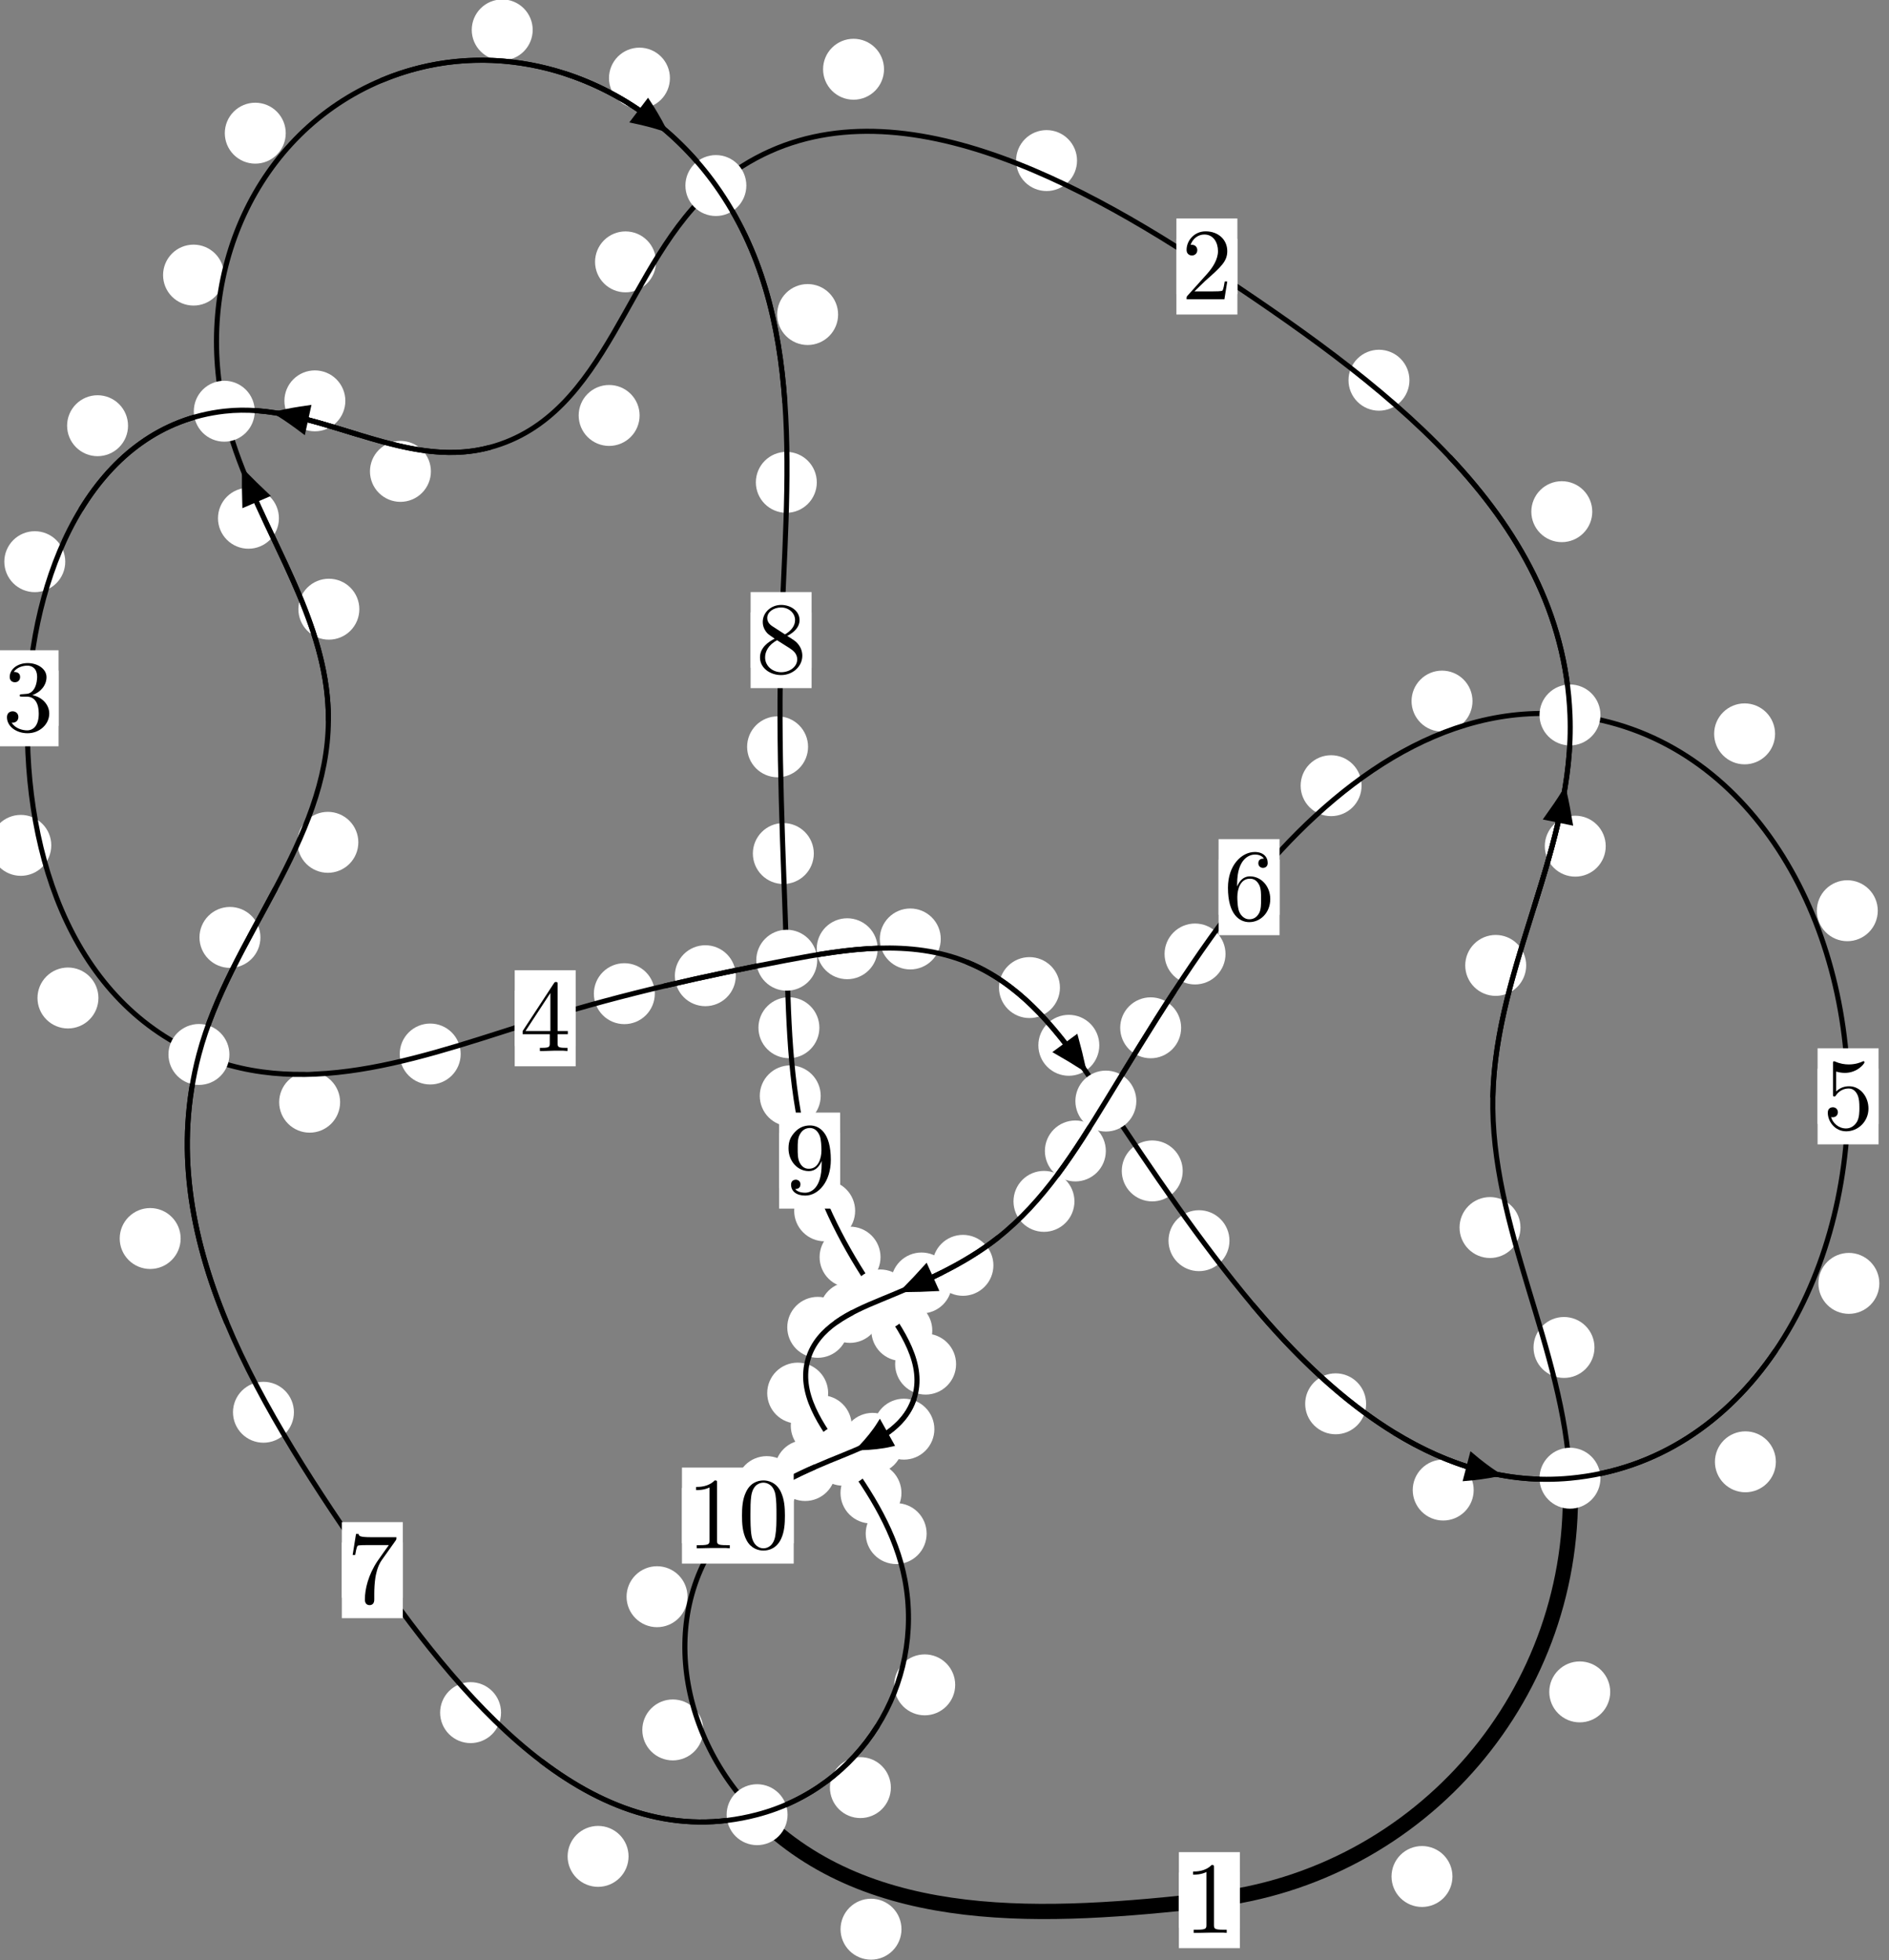 <?xml version="1.0"?>
<!-- Created by MetaPost 1.999 on 2021.07.05:2358 -->
<svg version="1.1" xmlns="http://www.w3.org/2000/svg" xmlns:xlink="http://www.w3.org/1999/xlink" width="185.293" height="192.282" viewBox="0 0 185.293 192.282">
<rect x="0" y="0" width="185.293" height="192.282" fill="#808080" stroke="none"/>
<!-- Original BoundingBox: -154.947372 -47.226608 30.345398 145.055542 -->
  <defs>
    <g transform="scale(0.01,0.01)" id="GLYPHcmr10_48">
      <path style="fill-rule: evenodd;" d="M460 -320C460 -400,455 -480,420 -554C374 -650,292 -666,250 -666C190 -666,117 -640,76 -547C44 -478,39 -400,39 -320C39 -245,43 -155,84 -79C127 2,200 22,249 22C303 22,379 1,423 -94C455 -163,460 -241,460 -320M249 -0C210 -0,151 -25,133 -121C122 -181,122 -273,122 -332C122 -396,122 -462,130 -516C149 -635,224 -644,249 -644C282 -644,348 -626,367 -527C377 -471,377 -395,377 -332C377 -257,377 -189,366 -125C351 -30,294 -0,249 -0"></path>
    </g>
    <g transform="scale(0.01,0.01)" id="GLYPHcmr10_49">
      <path style="fill-rule: evenodd;" d="M294 -640C294 -664,294 -666,271 -666C209 -602,121 -602,89 -602L89 -571C109 -571,168 -571,220 -597L220 -79C220 -43,217 -31,127 -31L95 -31L95 -0L257 -0L130 -3L217 -3L257 -3L297 -3L384 -3L419 -0L419 -31L387 -31C297 -31,294 -42,294 -79"></path>
    </g>
    <g transform="scale(0.01,0.01)" id="GLYPHcmr10_50">
      <path style="fill-rule: evenodd;" d="M127 -77L233 -180C389 -318,449 -372,449 -472C449 -586,359 -666,237 -666C124 -666,50 -574,50 -485C50 -429,100 -429,103 -429C120 -429,155 -441,155 -482C155 -508,137 -534,102 -534C94 -534,92 -534,89 -533C112 -598,166 -635,224 -635C315 -635,358 -554,358 -472C358 -392,308 -313,253 -251L61 -37C50 -26,50 -24,50 -0L421 -0L449 -174L424 -174C419 -144,412 -100,402 -85C395 -77,329 -77,307 -77"></path>
    </g>
    <g transform="scale(0.01,0.01)" id="GLYPHcmr10_51">
      <path style="fill-rule: evenodd;" d="M290 -352C372 -379,430 -449,430 -528C430 -610,342 -666,246 -666C145 -666,69 -606,69 -530C69 -497,91 -478,120 -478C151 -478,171 -500,171 -529C171 -579,124 -579,109 -579C140 -628,206 -641,242 -641C283 -641,338 -619,338 -529C338 -517,336 -459,310 -415C280 -367,246 -364,221 -363C213 -362,189 -360,182 -360C174 -359,167 -358,167 -348C167 -337,174 -337,191 -337L235 -337C317 -337,354 -269,354 -171C354 -35,285 -6,241 -6C198 -6,123 -23,88 -82C123 -77,154 -99,154 -137C154 -173,127 -193,98 -193C74 -193,42 -179,42 -135C42 -44,135 22,244 22C366 22,457 -69,457 -171C457 -253,394 -331,290 -352"></path>
    </g>
    <g transform="scale(0.01,0.01)" id="GLYPHcmr10_52">
      <path style="fill-rule: evenodd;" d="M294 -165L294 -78C294 -42,292 -31,218 -31L197 -31L197 -0L332 -0L238 -3L290 -3L332 -3L374 -3L427 -3L468 -0L468 -31L447 -31C373 -31,371 -42,371 -78L371 -165L471 -165L471 -196L371 -196L371 -651C371 -671,371 -677,355 -677C346 -677,343 -677,335 -665L28 -196L28 -165M300 -196L56 -196L300 -569"></path>
    </g>
    <g transform="scale(0.01,0.01)" id="GLYPHcmr10_53">
      <path style="fill-rule: evenodd;" d="M449 -201C449 -320,367 -420,259 -420C211 -420,168 -404,132 -369L132 -564C152 -558,185 -551,217 -551C340 -551,410 -642,410 -655C410 -661,407 -666,400 -666C399 -666,397 -666,392 -663C372 -654,323 -634,256 -634C216 -634,170 -641,123 -662C115 -665,113 -665,111 -665C101 -665,101 -657,101 -641L101 -345C101 -327,101 -319,115 -319C122 -319,124 -322,128 -328C139 -344,176 -398,257 -398C309 -398,334 -352,342 -334C358 -297,360 -258,360 -208C360 -173,360 -113,336 -71C312 -32,275 -6,229 -6C156 -6,99 -59,82 -118C85 -117,88 -116,99 -116C132 -116,149 -141,149 -165C149 -189,132 -214,99 -214C85 -214,50 -207,50 -161C50 -75,119 22,231 22C347 22,449 -74,449 -201"></path>
    </g>
    <g transform="scale(0.01,0.01)" id="GLYPHcmr10_54">
      <path style="fill-rule: evenodd;" d="M132 -328L132 -352C132 -605,256 -641,307 -641C331 -641,373 -635,395 -601C380 -601,340 -601,340 -556C340 -525,364 -510,386 -510C402 -510,432 -519,432 -558C432 -618,388 -666,305 -666C177 -666,42 -537,42 -316C42 -49,158 22,251 22C362 22,457 -72,457 -204C457 -331,368 -427,257 -427C189 -427,152 -376,132 -328M251 -6C188 -6,158 -66,152 -81C134 -128,134 -208,134 -226C134 -304,166 -404,256 -404C272 -404,318 -404,349 -342C367 -305,367 -254,367 -205C367 -157,367 -107,350 -71C320 -11,274 -6,251 -6"></path>
    </g>
    <g transform="scale(0.01,0.01)" id="GLYPHcmr10_55">
      <path style="fill-rule: evenodd;" d="M476 -609C485 -621,485 -623,485 -644L242 -644C120 -644,118 -657,114 -676L89 -676L56 -470L81 -470C84 -486,93 -549,106 -561C113 -567,191 -567,204 -567L411 -567C400 -551,321 -442,299 -409C209 -274,176 -135,176 -33C176 -23,176 22,222 22C268 22,268 -23,268 -33L268 -84C268 -139,271 -194,279 -248C283 -271,297 -357,341 -419"></path>
    </g>
    <g transform="scale(0.01,0.01)" id="GLYPHcmr10_56">
      <path style="fill-rule: evenodd;" d="M163 -457C117 -487,113 -521,113 -538C113 -599,178 -641,249 -641C322 -641,386 -589,386 -517C386 -460,347 -412,287 -377M309 -362C381 -399,430 -451,430 -517C430 -609,341 -666,250 -666C150 -666,69 -592,69 -499C69 -481,71 -436,113 -389C124 -377,161 -352,186 -335C128 -306,42 -250,42 -151C42 -45,144 22,249 22C362 22,457 -61,457 -168C457 -204,446 -249,408 -291C389 -312,373 -322,309 -362M209 -320L332 -242C360 -223,407 -193,407 -132C407 -58,332 -6,250 -6C164 -6,92 -68,92 -151C92 -209,124 -273,209 -320"></path>
    </g>
    <g transform="scale(0.01,0.01)" id="GLYPHcmr10_57">
      <path style="fill-rule: evenodd;" d="M367 -318L367 -286C367 -52,263 -6,205 -6C188 -6,134 -8,107 -42C151 -42,159 -71,159 -88C159 -119,135 -134,113 -134C97 -134,67 -125,67 -86C67 -19,121 22,206 22C335 22,457 -114,457 -329C457 -598,342 -666,253 -666C198 -666,149 -648,106 -603C65 -558,42 -516,42 -441C42 -316,130 -218,242 -218C303 -218,344 -260,367 -318M243 -241C227 -241,181 -241,150 -304C132 -341,132 -391,132 -440C132 -494,132 -541,153 -578C180 -628,218 -641,253 -641C299 -641,332 -607,349 -562C361 -530,365 -467,365 -421C365 -338,331 -241,243 -241"></path>
    </g>
  </defs>
  <path d="M142.472 184.069C142.472 183.277,142.157 182.516,141.597 181.956C141.036 181.395,140.276 181.081,139.484 181.081C138.691 181.081,137.931 181.395,137.37 181.956C136.81 182.516,136.495 183.277,136.495 184.069C136.495 184.862,136.81 185.622,137.37 186.183C137.931 186.743,138.691 187.058,139.484 187.058C140.276 187.058,141.036 186.743,141.597 186.183C142.157 185.622,142.472 184.862,142.472 184.069Z" style="fill: rgb(100%,100%,100%);stroke: none;"></path>
  <path d="M121.617 186.39C121.617 185.597,121.302 184.837,120.742 184.277C120.182 183.716,119.421 183.401,118.629 183.401C117.836 183.401,117.076 183.716,116.515 184.277C115.955 184.837,115.64 185.597,115.64 186.39C115.64 187.183,115.955 187.943,116.515 188.503C117.076 189.064,117.836 189.379,118.629 189.379C119.421 189.379,120.182 189.064,120.742 188.503C121.302 187.943,121.617 187.183,121.617 186.39Z" style="fill: rgb(100%,100%,100%);stroke: none;"></path>
  <path d="M156.403 132.175C156.403 131.383,156.088 130.622,155.527 130.062C154.967 129.502,154.207 129.187,153.414 129.187C152.621 129.187,151.861 129.502,151.301 130.062C150.74 130.622,150.425 131.383,150.425 132.175C150.425 132.968,150.74 133.728,151.301 134.289C151.861 134.849,152.621 135.164,153.414 135.164C154.207 135.164,154.967 134.849,155.527 134.289C156.088 133.728,156.403 132.968,156.403 132.175Z" style="fill: rgb(100%,100%,100%);stroke: none;"></path>
  <path d="M157.947 165.962C157.947 165.169,157.632 164.409,157.071 163.848C156.511 163.288,155.751 162.973,154.958 162.973C154.165 162.973,153.405 163.288,152.845 163.848C152.284 164.409,151.969 165.169,151.969 165.962C151.969 166.754,152.284 167.515,152.845 168.075C153.405 168.636,154.165 168.95,154.958 168.95C155.751 168.95,156.511 168.636,157.071 168.075C157.632 167.515,157.947 166.754,157.947 165.962Z" style="fill: rgb(100%,100%,100%);stroke: none;"></path>
  <path d="M149.704 94.699C149.704 93.907,149.389 93.147,148.828 92.586C148.268 92.026,147.508 91.711,146.715 91.711C145.922 91.711,145.162 92.026,144.602 92.586C144.041 93.147,143.726 93.907,143.726 94.699C143.726 95.492,144.041 96.252,144.602 96.813C145.162 97.373,145.922 97.688,146.715 97.688C147.508 97.688,148.268 97.373,148.828 96.813C149.389 96.252,149.704 95.492,149.704 94.699Z" style="fill: rgb(100%,100%,100%);stroke: none;"></path>
  <path d="M149.144 120.411C149.144 119.619,148.83 118.858,148.269 118.298C147.709 117.737,146.948 117.423,146.156 117.423C145.363 117.423,144.603 117.737,144.042 118.298C143.482 118.858,143.167 119.619,143.167 120.411C143.167 121.204,143.482 121.964,144.042 122.525C144.603 123.085,145.363 123.4,146.156 123.4C146.948 123.4,147.709 123.085,148.269 122.525C148.83 121.964,149.144 121.204,149.144 120.411Z" style="fill: rgb(100%,100%,100%);stroke: none;"></path>
  <path d="M156.186 50.191C156.186 49.398,155.871 48.638,155.31 48.077C154.75 47.517,153.99 47.202,153.197 47.202C152.404 47.202,151.644 47.517,151.084 48.077C150.523 48.638,150.208 49.398,150.208 50.191C150.208 50.983,150.523 51.744,151.084 52.304C151.644 52.865,152.404 53.179,153.197 53.179C153.99 53.179,154.75 52.865,155.31 52.304C155.871 51.744,156.186 50.983,156.186 50.191Z" style="fill: rgb(100%,100%,100%);stroke: none;"></path>
  <path d="M157.507 83.003C157.507 82.211,157.192 81.451,156.632 80.89C156.071 80.33,155.311 80.015,154.518 80.015C153.726 80.015,152.966 80.33,152.405 80.89C151.845 81.451,151.53 82.211,151.53 83.003C151.53 83.796,151.845 84.556,152.405 85.117C152.966 85.677,153.726 85.992,154.518 85.992C155.311 85.992,156.071 85.677,156.632 85.117C157.192 84.556,157.507 83.796,157.507 83.003Z" style="fill: rgb(100%,100%,100%);stroke: none;"></path>
  <path d="M105.646 15.751C105.646 14.959,105.331 14.198,104.771 13.638C104.21 13.078,103.45 12.763,102.658 12.763C101.865 12.763,101.105 13.078,100.544 13.638C99.984 14.198,99.669 14.959,99.669 15.751C99.669 16.544,99.984 17.304,100.544 17.865C101.105 18.425,101.865 18.74,102.658 18.74C103.45 18.74,104.21 18.425,104.771 17.865C105.331 17.304,105.646 16.544,105.646 15.751Z" style="fill: rgb(100%,100%,100%);stroke: none;"></path>
  <path d="M138.253 37.296C138.253 36.503,137.938 35.743,137.377 35.183C136.817 34.622,136.057 34.307,135.264 34.307C134.471 34.307,133.711 34.622,133.151 35.183C132.59 35.743,132.275 36.503,132.275 37.296C132.275 38.089,132.59 38.849,133.151 39.409C133.711 39.97,134.471 40.285,135.264 40.285C136.057 40.285,136.817 39.97,137.377 39.409C137.938 38.849,138.253 38.089,138.253 37.296Z" style="fill: rgb(100%,100%,100%);stroke: none;"></path>
  <path d="M64.346 25.688C64.346 24.895,64.031 24.135,63.471 23.574C62.91 23.014,62.15 22.699,61.357 22.699C60.565 22.699,59.804 23.014,59.244 23.574C58.684 24.135,58.369 24.895,58.369 25.688C58.369 26.48,58.684 27.241,59.244 27.801C59.804 28.361,60.565 28.676,61.357 28.676C62.15 28.676,62.91 28.361,63.471 27.801C64.031 27.241,64.346 26.48,64.346 25.688Z" style="fill: rgb(100%,100%,100%);stroke: none;"></path>
  <path d="M86.714 6.792C86.714 6,86.399 5.24,85.838 4.679C85.278 4.119,84.518 3.804,83.725 3.804C82.932 3.804,82.172 4.119,81.612 4.679C81.051 5.24,80.736 6,80.736 6.792C80.736 7.585,81.051 8.345,81.612 8.906C82.172 9.466,82.932 9.781,83.725 9.781C84.518 9.781,85.278 9.466,85.838 8.906C86.399 8.345,86.714 7.585,86.714 6.792Z" style="fill: rgb(100%,100%,100%);stroke: none;"></path>
  <path d="M42.267 46.239C42.267 45.447,41.952 44.687,41.392 44.126C40.831 43.566,40.071 43.251,39.278 43.251C38.486 43.251,37.726 43.566,37.165 44.126C36.605 44.687,36.29 45.447,36.29 46.239C36.29 47.032,36.605 47.792,37.165 48.353C37.726 48.913,38.486 49.228,39.278 49.228C40.071 49.228,40.831 48.913,41.392 48.353C41.952 47.792,42.267 47.032,42.267 46.239Z" style="fill: rgb(100%,100%,100%);stroke: none;"></path>
  <path d="M62.739 40.752C62.739 39.96,62.424 39.199,61.864 38.639C61.303 38.078,60.543 37.764,59.75 37.764C58.958 37.764,58.197 38.078,57.637 38.639C57.077 39.199,56.762 39.96,56.762 40.752C56.762 41.545,57.077 42.305,57.637 42.866C58.197 43.426,58.958 43.741,59.75 43.741C60.543 43.741,61.303 43.426,61.864 42.866C62.424 42.305,62.739 41.545,62.739 40.752Z" style="fill: rgb(100%,100%,100%);stroke: none;"></path>
  <path d="M12.559 41.759C12.559 40.966,12.245 40.206,11.684 39.646C11.124 39.085,10.363 38.77,9.571 38.77C8.778 38.77,8.018 39.085,7.457 39.646C6.897 40.206,6.582 40.966,6.582 41.759C6.582 42.552,6.897 43.312,7.457 43.872C8.018 44.433,8.778 44.748,9.571 44.748C10.363 44.748,11.124 44.433,11.684 43.872C12.245 43.312,12.559 42.552,12.559 41.759Z" style="fill: rgb(100%,100%,100%);stroke: none;"></path>
  <path d="M33.875 39.321C33.875 38.529,33.56 37.768,33 37.208C32.439 36.647,31.679 36.333,30.887 36.333C30.094 36.333,29.334 36.647,28.773 37.208C28.213 37.768,27.898 38.529,27.898 39.321C27.898 40.114,28.213 40.874,28.773 41.435C29.334 41.995,30.094 42.31,30.887 42.31C31.679 42.31,32.439 41.995,33 41.435C33.56 40.874,33.875 40.114,33.875 39.321Z" style="fill: rgb(100%,100%,100%);stroke: none;"></path>
  <path d="M5.03 82.923C5.03 82.131,4.715 81.371,4.155 80.81C3.594 80.25,2.834 79.935,2.041 79.935C1.249 79.935,0.489 80.25,-0.072 80.81C-0.632 81.371,-0.947 82.131,-0.947 82.923C-0.947 83.716,-0.632 84.476,-0.072 85.037C0.489 85.597,1.249 85.912,2.041 85.912C2.834 85.912,3.594 85.597,4.155 85.037C4.715 84.476,5.03 83.716,5.03 82.923Z" style="fill: rgb(100%,100%,100%);stroke: none;"></path>
  <path d="M6.401 55.097C6.401 54.304,6.087 53.544,5.526 52.983C4.966 52.423,4.205 52.108,3.413 52.108C2.62 52.108,1.86 52.423,1.299 52.983C0.739 53.544,0.424 54.304,0.424 55.097C0.424 55.889,0.739 56.65,1.299 57.21C1.86 57.771,2.62 58.086,3.413 58.086C4.205 58.086,4.966 57.771,5.526 57.21C6.087 56.65,6.401 55.889,6.401 55.097Z" style="fill: rgb(100%,100%,100%);stroke: none;"></path>
  <path d="M33.362 108.116C33.362 107.324,33.047 106.564,32.486 106.003C31.926 105.443,31.166 105.128,30.373 105.128C29.58 105.128,28.82 105.443,28.26 106.003C27.699 106.564,27.384 107.324,27.384 108.116C27.384 108.909,27.699 109.669,28.26 110.23C28.82 110.79,29.58 111.105,30.373 111.105C31.166 111.105,31.926 110.79,32.486 110.23C33.047 109.669,33.362 108.909,33.362 108.116Z" style="fill: rgb(100%,100%,100%);stroke: none;"></path>
  <path d="M9.655 97.895C9.655 97.103,9.34 96.342,8.779 95.782C8.219 95.221,7.459 94.906,6.666 94.906C5.873 94.906,5.113 95.221,4.553 95.782C3.992 96.342,3.677 97.103,3.677 97.895C3.677 98.688,3.992 99.448,4.553 100.009C5.113 100.569,5.873 100.884,6.666 100.884C7.459 100.884,8.219 100.569,8.779 100.009C9.34 99.448,9.655 98.688,9.655 97.895Z" style="fill: rgb(100%,100%,100%);stroke: none;"></path>
  <path d="M64.231 97.471C64.231 96.679,63.916 95.918,63.355 95.358C62.795 94.797,62.035 94.483,61.242 94.483C60.449 94.483,59.689 94.797,59.129 95.358C58.568 95.918,58.253 96.679,58.253 97.471C58.253 98.264,58.568 99.024,59.129 99.585C59.689 100.145,60.449 100.46,61.242 100.46C62.035 100.46,62.795 100.145,63.355 99.585C63.916 99.024,64.231 98.264,64.231 97.471Z" style="fill: rgb(100%,100%,100%);stroke: none;"></path>
  <path d="M45.189 103.391C45.189 102.598,44.874 101.838,44.313 101.278C43.753 100.717,42.993 100.402,42.2 100.402C41.407 100.402,40.647 100.717,40.087 101.278C39.526 101.838,39.211 102.598,39.211 103.391C39.211 104.184,39.526 104.944,40.087 105.504C40.647 106.065,41.407 106.38,42.2 106.38C42.993 106.38,43.753 106.065,44.313 105.504C44.874 104.944,45.189 104.184,45.189 103.391Z" style="fill: rgb(100%,100%,100%);stroke: none;"></path>
  <path d="M86.091 93.063C86.091 92.271,85.776 91.51,85.216 90.95C84.655 90.39,83.895 90.075,83.103 90.075C82.31 90.075,81.55 90.39,80.989 90.95C80.429 91.51,80.114 92.271,80.114 93.063C80.114 93.856,80.429 94.616,80.989 95.177C81.55 95.737,82.31 96.052,83.103 96.052C83.895 96.052,84.655 95.737,85.216 95.177C85.776 94.616,86.091 93.856,86.091 93.063Z" style="fill: rgb(100%,100%,100%);stroke: none;"></path>
  <path d="M72.175 95.71C72.175 94.917,71.86 94.157,71.3 93.596C70.739 93.036,69.979 92.721,69.186 92.721C68.394 92.721,67.634 93.036,67.073 93.596C66.513 94.157,66.198 94.917,66.198 95.71C66.198 96.502,66.513 97.263,67.073 97.823C67.634 98.383,68.394 98.698,69.186 98.698C69.979 98.698,70.739 98.383,71.3 97.823C71.86 97.263,72.175 96.502,72.175 95.71Z" style="fill: rgb(100%,100%,100%);stroke: none;"></path>
  <path d="M103.97 96.874C103.97 96.081,103.655 95.321,103.094 94.76C102.534 94.2,101.774 93.885,100.981 93.885C100.188 93.885,99.428 94.2,98.868 94.76C98.307 95.321,97.992 96.081,97.992 96.874C97.992 97.666,98.307 98.426,98.868 98.987C99.428 99.547,100.188 99.862,100.981 99.862C101.774 99.862,102.534 99.547,103.094 98.987C103.655 98.426,103.97 97.666,103.97 96.874Z" style="fill: rgb(100%,100%,100%);stroke: none;"></path>
  <path d="M92.28 92.105C92.28 91.312,91.965 90.552,91.404 89.992C90.844 89.431,90.084 89.116,89.291 89.116C88.498 89.116,87.738 89.431,87.178 89.992C86.617 90.552,86.302 91.312,86.302 92.105C86.302 92.898,86.617 93.658,87.178 94.218C87.738 94.779,88.498 95.094,89.291 95.094C90.084 95.094,90.844 94.779,91.404 94.218C91.965 93.658,92.28 92.898,92.28 92.105Z" style="fill: rgb(100%,100%,100%);stroke: none;"></path>
  <path d="M116.012 114.858C116.012 114.065,115.697 113.305,115.137 112.745C114.576 112.184,113.816 111.869,113.023 111.869C112.231 111.869,111.471 112.184,110.91 112.745C110.35 113.305,110.035 114.065,110.035 114.858C110.035 115.651,110.35 116.411,110.91 116.971C111.471 117.532,112.231 117.847,113.023 117.847C113.816 117.847,114.576 117.532,115.137 116.971C115.697 116.411,116.012 115.651,116.012 114.858Z" style="fill: rgb(100%,100%,100%);stroke: none;"></path>
  <path d="M107.83 102.536C107.83 101.743,107.515 100.983,106.955 100.422C106.394 99.862,105.634 99.547,104.841 99.547C104.049 99.547,103.288 99.862,102.728 100.422C102.167 100.983,101.853 101.743,101.853 102.536C101.853 103.328,102.167 104.088,102.728 104.649C103.288 105.209,104.049 105.524,104.841 105.524C105.634 105.524,106.394 105.209,106.955 104.649C107.515 104.088,107.83 103.328,107.83 102.536Z" style="fill: rgb(100%,100%,100%);stroke: none;"></path>
  <path d="M134.003 137.702C134.003 136.909,133.688 136.149,133.127 135.589C132.567 135.028,131.807 134.713,131.014 134.713C130.221 134.713,129.461 135.028,128.901 135.589C128.34 136.149,128.025 136.909,128.025 137.702C128.025 138.495,128.34 139.255,128.901 139.815C129.461 140.376,130.221 140.691,131.014 140.691C131.807 140.691,132.567 140.376,133.127 139.815C133.688 139.255,134.003 138.495,134.003 137.702Z" style="fill: rgb(100%,100%,100%);stroke: none;"></path>
  <path d="M120.598 121.7C120.598 120.908,120.283 120.148,119.722 119.587C119.162 119.027,118.402 118.712,117.609 118.712C116.816 118.712,116.056 119.027,115.496 119.587C114.935 120.148,114.62 120.908,114.62 121.7C114.62 122.493,114.935 123.253,115.496 123.814C116.056 124.374,116.816 124.689,117.609 124.689C118.402 124.689,119.162 124.374,119.722 123.814C120.283 123.253,120.598 122.493,120.598 121.7Z" style="fill: rgb(100%,100%,100%);stroke: none;"></path>
  <path d="M174.195 143.392C174.195 142.599,173.88 141.839,173.32 141.278C172.76 140.718,171.999 140.403,171.207 140.403C170.414 140.403,169.654 140.718,169.093 141.278C168.533 141.839,168.218 142.599,168.218 143.392C168.218 144.184,168.533 144.945,169.093 145.505C169.654 146.066,170.414 146.38,171.207 146.38C171.999 146.38,172.76 146.066,173.32 145.505C173.88 144.945,174.195 144.184,174.195 143.392Z" style="fill: rgb(100%,100%,100%);stroke: none;"></path>
  <path d="M144.554 146.162C144.554 145.37,144.239 144.609,143.679 144.049C143.118 143.488,142.358 143.174,141.565 143.174C140.773 143.174,140.012 143.488,139.452 144.049C138.891 144.609,138.576 145.37,138.576 146.162C138.576 146.955,138.891 147.715,139.452 148.276C140.012 148.836,140.773 149.151,141.565 149.151C142.358 149.151,143.118 148.836,143.679 148.276C144.239 147.715,144.554 146.955,144.554 146.162Z" style="fill: rgb(100%,100%,100%);stroke: none;"></path>
  <path d="M184.192 89.334C184.192 88.541,183.877 87.781,183.317 87.221C182.756 86.66,181.996 86.345,181.204 86.345C180.411 86.345,179.651 86.66,179.09 87.221C178.53 87.781,178.215 88.541,178.215 89.334C178.215 90.127,178.53 90.887,179.09 91.447C179.651 92.008,180.411 92.323,181.204 92.323C181.996 92.323,182.756 92.008,183.317 91.447C183.877 90.887,184.192 90.127,184.192 89.334Z" style="fill: rgb(100%,100%,100%);stroke: none;"></path>
  <path d="M184.345 125.889C184.345 125.096,184.03 124.336,183.47 123.776C182.91 123.215,182.149 122.9,181.357 122.9C180.564 122.9,179.804 123.215,179.243 123.776C178.683 124.336,178.368 125.096,178.368 125.889C178.368 126.682,178.683 127.442,179.243 128.002C179.804 128.563,180.564 128.878,181.357 128.878C182.149 128.878,182.91 128.563,183.47 128.002C184.03 127.442,184.345 126.682,184.345 125.889Z" style="fill: rgb(100%,100%,100%);stroke: none;"></path>
  <path d="M144.438 68.772C144.438 67.979,144.123 67.219,143.562 66.659C143.002 66.098,142.242 65.783,141.449 65.783C140.656 65.783,139.896 66.098,139.336 66.659C138.775 67.219,138.46 67.979,138.46 68.772C138.46 69.565,138.775 70.325,139.336 70.885C139.896 71.446,140.656 71.761,141.449 71.761C142.242 71.761,143.002 71.446,143.562 70.885C144.123 70.325,144.438 69.565,144.438 68.772Z" style="fill: rgb(100%,100%,100%);stroke: none;"></path>
  <path d="M174.118 71.986C174.118 71.193,173.803 70.433,173.243 69.873C172.682 69.312,171.922 68.997,171.129 68.997C170.337 68.997,169.577 69.312,169.016 69.873C168.456 70.433,168.141 71.193,168.141 71.986C168.141 72.779,168.456 73.539,169.016 74.099C169.577 74.66,170.337 74.975,171.129 74.975C171.922 74.975,172.682 74.66,173.243 74.099C173.803 73.539,174.118 72.779,174.118 71.986Z" style="fill: rgb(100%,100%,100%);stroke: none;"></path>
  <path d="M120.211 93.578C120.211 92.786,119.896 92.025,119.335 91.465C118.775 90.904,118.015 90.59,117.222 90.59C116.429 90.59,115.669 90.904,115.109 91.465C114.548 92.025,114.233 92.786,114.233 93.578C114.233 94.371,114.548 95.131,115.109 95.692C115.669 96.252,116.429 96.567,117.222 96.567C118.015 96.567,118.775 96.252,119.335 95.692C119.896 95.131,120.211 94.371,120.211 93.578Z" style="fill: rgb(100%,100%,100%);stroke: none;"></path>
  <path d="M133.558 77.069C133.558 76.277,133.243 75.516,132.682 74.956C132.122 74.396,131.362 74.081,130.569 74.081C129.776 74.081,129.016 74.396,128.456 74.956C127.895 75.516,127.58 76.277,127.58 77.069C127.58 77.862,127.895 78.622,128.456 79.183C129.016 79.743,129.776 80.058,130.569 80.058C131.362 80.058,132.122 79.743,132.682 79.183C133.243 78.622,133.558 77.862,133.558 77.069Z" style="fill: rgb(100%,100%,100%);stroke: none;"></path>
  <path d="M108.471 112.9C108.471 112.107,108.156 111.347,107.596 110.786C107.035 110.226,106.275 109.911,105.482 109.911C104.69 109.911,103.93 110.226,103.369 110.786C102.809 111.347,102.494 112.107,102.494 112.9C102.494 113.692,102.809 114.453,103.369 115.013C103.93 115.574,104.69 115.888,105.482 115.888C106.275 115.888,107.035 115.574,107.596 115.013C108.156 114.453,108.471 113.692,108.471 112.9Z" style="fill: rgb(100%,100%,100%);stroke: none;"></path>
  <path d="M115.858 100.818C115.858 100.026,115.543 99.265,114.983 98.705C114.422 98.145,113.662 97.83,112.869 97.83C112.077 97.83,111.317 98.145,110.756 98.705C110.196 99.265,109.881 100.026,109.881 100.818C109.881 101.611,110.196 102.371,110.756 102.932C111.317 103.492,112.077 103.807,112.869 103.807C113.662 103.807,114.422 103.492,114.983 102.932C115.543 102.371,115.858 101.611,115.858 100.818Z" style="fill: rgb(100%,100%,100%);stroke: none;"></path>
  <path d="M97.443 124.119C97.443 123.326,97.129 122.566,96.568 122.006C96.008 121.445,95.247 121.13,94.455 121.13C93.662 121.13,92.902 121.445,92.341 122.006C91.781 122.566,91.466 123.326,91.466 124.119C91.466 124.912,91.781 125.672,92.341 126.232C92.902 126.793,93.662 127.108,94.455 127.108C95.247 127.108,96.008 126.793,96.568 126.232C97.129 125.672,97.443 124.912,97.443 124.119Z" style="fill: rgb(100%,100%,100%);stroke: none;"></path>
  <path d="M105.392 117.845C105.392 117.052,105.077 116.292,104.516 115.732C103.956 115.171,103.195 114.856,102.403 114.856C101.61 114.856,100.85 115.171,100.289 115.732C99.729 116.292,99.414 117.052,99.414 117.845C99.414 118.638,99.729 119.398,100.289 119.958C100.85 120.519,101.61 120.834,102.403 120.834C103.195 120.834,103.956 120.519,104.516 119.958C105.077 119.398,105.392 118.638,105.392 117.845Z" style="fill: rgb(100%,100%,100%);stroke: none;"></path>
  <path d="M86.357 128.737C86.357 127.944,86.042 127.184,85.482 126.624C84.921 126.063,84.161 125.748,83.368 125.748C82.576 125.748,81.816 126.063,81.255 126.624C80.695 127.184,80.38 127.944,80.38 128.737C80.38 129.53,80.695 130.29,81.255 130.85C81.816 131.411,82.576 131.726,83.368 131.726C84.161 131.726,84.921 131.411,85.482 130.85C86.042 130.29,86.357 129.53,86.357 128.737Z" style="fill: rgb(100%,100%,100%);stroke: none;"></path>
  <path d="M93.38 125.85C93.38 125.058,93.065 124.297,92.505 123.737C91.944 123.176,91.184 122.862,90.391 122.862C89.599 122.862,88.838 123.176,88.278 123.737C87.717 124.297,87.402 125.058,87.402 125.85C87.402 126.643,87.717 127.403,88.278 127.964C88.838 128.524,89.599 128.839,90.391 128.839C91.184 128.839,91.944 128.524,92.505 127.964C93.065 127.403,93.38 126.643,93.38 125.85Z" style="fill: rgb(100%,100%,100%);stroke: none;"></path>
  <path d="M81.234 136.653C81.234 135.86,80.919 135.1,80.359 134.54C79.798 133.979,79.038 133.664,78.246 133.664C77.453 133.664,76.693 133.979,76.132 134.54C75.572 135.1,75.257 135.86,75.257 136.653C75.257 137.446,75.572 138.206,76.132 138.766C76.693 139.327,77.453 139.642,78.246 139.642C79.038 139.642,79.798 139.327,80.359 138.766C80.919 138.206,81.234 137.446,81.234 136.653Z" style="fill: rgb(100%,100%,100%);stroke: none;"></path>
  <path d="M83.202 130.2C83.202 129.408,82.887 128.648,82.326 128.087C81.766 127.527,81.006 127.212,80.213 127.212C79.42 127.212,78.66 127.527,78.1 128.087C77.539 128.648,77.224 129.408,77.224 130.2C77.224 130.993,77.539 131.753,78.1 132.314C78.66 132.874,79.42 133.189,80.213 133.189C81.006 133.189,81.766 132.874,82.326 132.314C82.887 131.753,83.202 130.993,83.202 130.2Z" style="fill: rgb(100%,100%,100%);stroke: none;"></path>
  <path d="M88.424 146.449C88.424 145.656,88.109 144.896,87.548 144.335C86.988 143.775,86.228 143.46,85.435 143.46C84.642 143.46,83.882 143.775,83.322 144.335C82.761 144.896,82.446 145.656,82.446 146.449C82.446 147.242,82.761 148.002,83.322 148.562C83.882 149.123,84.642 149.438,85.435 149.438C86.228 149.438,86.988 149.123,87.548 148.562C88.109 148.002,88.424 147.242,88.424 146.449Z" style="fill: rgb(100%,100%,100%);stroke: none;"></path>
  <path d="M83.544 139.852C83.544 139.059,83.229 138.299,82.669 137.739C82.109 137.178,81.348 136.863,80.556 136.863C79.763 136.863,79.003 137.178,78.442 137.739C77.882 138.299,77.567 139.059,77.567 139.852C77.567 140.645,77.882 141.405,78.442 141.965C79.003 142.526,79.763 142.841,80.556 142.841C81.348 142.841,82.109 142.526,82.669 141.965C83.229 141.405,83.544 140.645,83.544 139.852Z" style="fill: rgb(100%,100%,100%);stroke: none;"></path>
  <path d="M93.695 165.271C93.695 164.478,93.38 163.718,92.82 163.157C92.259 162.597,91.499 162.282,90.707 162.282C89.914 162.282,89.154 162.597,88.593 163.157C88.033 163.718,87.718 164.478,87.718 165.271C87.718 166.063,88.033 166.823,88.593 167.384C89.154 167.944,89.914 168.259,90.707 168.259C91.499 168.259,92.259 167.944,92.82 167.384C93.38 166.823,93.695 166.063,93.695 165.271Z" style="fill: rgb(100%,100%,100%);stroke: none;"></path>
  <path d="M90.895 150.433C90.895 149.64,90.58 148.88,90.02 148.32C89.459 147.759,88.699 147.444,87.906 147.444C87.114 147.444,86.353 147.759,85.793 148.32C85.233 148.88,84.918 149.64,84.918 150.433C84.918 151.226,85.233 151.986,85.793 152.546C86.353 153.107,87.114 153.422,87.906 153.422C88.699 153.422,89.459 153.107,90.02 152.546C90.58 151.986,90.895 151.226,90.895 150.433Z" style="fill: rgb(100%,100%,100%);stroke: none;"></path>
  <path d="M61.655 182.096C61.655 181.303,61.34 180.543,60.78 179.982C60.219 179.422,59.459 179.107,58.667 179.107C57.874 179.107,57.114 179.422,56.553 179.982C55.993 180.543,55.678 181.303,55.678 182.096C55.678 182.888,55.993 183.649,56.553 184.209C57.114 184.769,57.874 185.084,58.667 185.084C59.459 185.084,60.219 184.769,60.78 184.209C61.34 183.649,61.655 182.888,61.655 182.096Z" style="fill: rgb(100%,100%,100%);stroke: none;"></path>
  <path d="M87.385 175.348C87.385 174.556,87.071 173.796,86.51 173.235C85.95 172.675,85.189 172.36,84.397 172.36C83.604 172.36,82.844 172.675,82.283 173.235C81.723 173.796,81.408 174.556,81.408 175.348C81.408 176.141,81.723 176.901,82.283 177.462C82.844 178.022,83.604 178.337,84.397 178.337C85.189 178.337,85.95 178.022,86.51 177.462C87.071 176.901,87.385 176.141,87.385 175.348Z" style="fill: rgb(100%,100%,100%);stroke: none;"></path>
  <path d="M28.831 138.53C28.831 137.738,28.516 136.978,27.956 136.417C27.395 135.857,26.635 135.542,25.842 135.542C25.05 135.542,24.29 135.857,23.729 136.417C23.169 136.978,22.854 137.738,22.854 138.53C22.854 139.323,23.169 140.083,23.729 140.644C24.29 141.204,25.05 141.519,25.842 141.519C26.635 141.519,27.395 141.204,27.956 140.644C28.516 140.083,28.831 139.323,28.831 138.53Z" style="fill: rgb(100%,100%,100%);stroke: none;"></path>
  <path d="M49.149 167.995C49.149 167.203,48.834 166.442,48.274 165.882C47.713 165.321,46.953 165.006,46.161 165.006C45.368 165.006,44.608 165.321,44.047 165.882C43.487 166.442,43.172 167.203,43.172 167.995C43.172 168.788,43.487 169.548,44.047 170.109C44.608 170.669,45.368 170.984,46.161 170.984C46.953 170.984,47.713 170.669,48.274 170.109C48.834 169.548,49.149 168.788,49.149 167.995Z" style="fill: rgb(100%,100%,100%);stroke: none;"></path>
  <path d="M25.545 91.952C25.545 91.16,25.23 90.4,24.67 89.839C24.109 89.279,23.349 88.964,22.556 88.964C21.764 88.964,21.003 89.279,20.443 89.839C19.882 90.4,19.567 91.16,19.567 91.952C19.567 92.745,19.882 93.505,20.443 94.066C21.003 94.626,21.764 94.941,22.556 94.941C23.349 94.941,24.109 94.626,24.67 94.066C25.23 93.505,25.545 92.745,25.545 91.952Z" style="fill: rgb(100%,100%,100%);stroke: none;"></path>
  <path d="M17.72 121.488C17.72 120.696,17.405 119.936,16.844 119.375C16.284 118.815,15.524 118.5,14.731 118.5C13.938 118.5,13.178 118.815,12.618 119.375C12.057 119.936,11.742 120.696,11.742 121.488C11.742 122.281,12.057 123.041,12.618 123.602C13.178 124.162,13.938 124.477,14.731 124.477C15.524 124.477,16.284 124.162,16.844 123.602C17.405 123.041,17.72 122.281,17.72 121.488Z" style="fill: rgb(100%,100%,100%);stroke: none;"></path>
  <path d="M35.248 59.756C35.248 58.964,34.933 58.204,34.372 57.643C33.812 57.083,33.052 56.768,32.259 56.768C31.466 56.768,30.706 57.083,30.146 57.643C29.585 58.204,29.27 58.964,29.27 59.756C29.27 60.549,29.585 61.309,30.146 61.87C30.706 62.43,31.466 62.745,32.259 62.745C33.052 62.745,33.812 62.43,34.372 61.87C34.933 61.309,35.248 60.549,35.248 59.756Z" style="fill: rgb(100%,100%,100%);stroke: none;"></path>
  <path d="M35.149 82.626C35.149 81.834,34.834 81.073,34.274 80.513C33.713 79.952,32.953 79.637,32.16 79.637C31.368 79.637,30.608 79.952,30.047 80.513C29.487 81.073,29.172 81.834,29.172 82.626C29.172 83.419,29.487 84.179,30.047 84.74C30.608 85.3,31.368 85.615,32.16 85.615C32.953 85.615,33.713 85.3,34.274 84.74C34.834 84.179,35.149 83.419,35.149 82.626Z" style="fill: rgb(100%,100%,100%);stroke: none;"></path>
  <path d="M21.973 26.985C21.973 26.193,21.658 25.433,21.098 24.872C20.537 24.312,19.777 23.997,18.985 23.997C18.192 23.997,17.432 24.312,16.871 24.872C16.311 25.433,15.996 26.193,15.996 26.985C15.996 27.778,16.311 28.538,16.871 29.099C17.432 29.659,18.192 29.974,18.985 29.974C19.777 29.974,20.537 29.659,21.098 29.099C21.658 28.538,21.973 27.778,21.973 26.985Z" style="fill: rgb(100%,100%,100%);stroke: none;"></path>
  <path d="M27.359 50.837C27.359 50.045,27.044 49.285,26.484 48.724C25.923 48.164,25.163 47.849,24.371 47.849C23.578 47.849,22.818 48.164,22.257 48.724C21.697 49.285,21.382 50.045,21.382 50.837C21.382 51.63,21.697 52.39,22.257 52.951C22.818 53.511,23.578 53.826,24.371 53.826C25.163 53.826,25.923 53.511,26.484 52.951C27.044 52.39,27.359 51.63,27.359 50.837Z" style="fill: rgb(100%,100%,100%);stroke: none;"></path>
  <path d="M52.252 2.933C52.252 2.141,51.937 1.38,51.376 0.82C50.816 0.259,50.056 -0.056,49.263 -0.056C48.47 -0.056,47.71 0.259,47.15 0.82C46.589 1.38,46.274 2.141,46.274 2.933C46.274 3.726,46.589 4.486,47.15 5.047C47.71 5.607,48.47 5.922,49.263 5.922C50.056 5.922,50.816 5.607,51.376 5.047C51.937 4.486,52.252 3.726,52.252 2.933Z" style="fill: rgb(100%,100%,100%);stroke: none;"></path>
  <path d="M28.029 13.063C28.029 12.271,27.714 11.51,27.153 10.95C26.593 10.389,25.833 10.075,25.04 10.075C24.247 10.075,23.487 10.389,22.927 10.95C22.366 11.51,22.051 12.271,22.051 13.063C22.051 13.856,22.366 14.616,22.927 15.177C23.487 15.737,24.247 16.052,25.04 16.052C25.833 16.052,26.593 15.737,27.153 15.177C27.714 14.616,28.029 13.856,28.029 13.063Z" style="fill: rgb(100%,100%,100%);stroke: none;"></path>
  <path d="M82.21 30.853C82.21 30.06,81.895 29.3,81.334 28.74C80.774 28.179,80.014 27.864,79.221 27.864C78.428 27.864,77.668 28.179,77.108 28.74C76.547 29.3,76.232 30.06,76.232 30.853C76.232 31.646,76.547 32.406,77.108 32.966C77.668 33.527,78.428 33.842,79.221 33.842C80.014 33.842,80.774 33.527,81.334 32.966C81.895 32.406,82.21 31.646,82.21 30.853Z" style="fill: rgb(100%,100%,100%);stroke: none;"></path>
  <path d="M65.713 7.662C65.713 6.87,65.398 6.11,64.838 5.549C64.277 4.989,63.517 4.674,62.725 4.674C61.932 4.674,61.172 4.989,60.611 5.549C60.051 6.11,59.736 6.87,59.736 7.662C59.736 8.455,60.051 9.215,60.611 9.776C61.172 10.336,61.932 10.651,62.725 10.651C63.517 10.651,64.277 10.336,64.838 9.776C65.398 9.215,65.713 8.455,65.713 7.662Z" style="fill: rgb(100%,100%,100%);stroke: none;"></path>
  <path d="M79.263 73.256C79.263 72.464,78.948 71.703,78.387 71.143C77.827 70.583,77.067 70.268,76.274 70.268C75.481 70.268,74.721 70.583,74.161 71.143C73.6 71.703,73.285 72.464,73.285 73.256C73.285 74.049,73.6 74.809,74.161 75.37C74.721 75.93,75.481 76.245,76.274 76.245C77.067 76.245,77.827 75.93,78.387 75.37C78.948 74.809,79.263 74.049,79.263 73.256Z" style="fill: rgb(100%,100%,100%);stroke: none;"></path>
  <path d="M80.12 47.314C80.12 46.521,79.805 45.761,79.244 45.2C78.684 44.64,77.924 44.325,77.131 44.325C76.338 44.325,75.578 44.64,75.018 45.2C74.457 45.761,74.142 46.521,74.142 47.314C74.142 48.106,74.457 48.867,75.018 49.427C75.578 49.988,76.338 50.302,77.131 50.302C77.924 50.302,78.684 49.988,79.244 49.427C79.805 48.867,80.12 48.106,80.12 47.314Z" style="fill: rgb(100%,100%,100%);stroke: none;"></path>
  <path d="M80.373 100.809C80.373 100.017,80.058 99.257,79.497 98.696C78.937 98.136,78.176 97.821,77.384 97.821C76.591 97.821,75.831 98.136,75.27 98.696C74.71 99.257,74.395 100.017,74.395 100.809C74.395 101.602,74.71 102.362,75.27 102.923C75.831 103.483,76.591 103.798,77.384 103.798C78.176 103.798,78.937 103.483,79.497 102.923C80.058 102.362,80.373 101.602,80.373 100.809Z" style="fill: rgb(100%,100%,100%);stroke: none;"></path>
  <path d="M79.827 83.724C79.827 82.932,79.512 82.172,78.951 81.611C78.391 81.051,77.63 80.736,76.838 80.736C76.045 80.736,75.285 81.051,74.724 81.611C74.164 82.172,73.849 82.932,73.849 83.724C73.849 84.517,74.164 85.277,74.724 85.838C75.285 86.398,76.045 86.713,76.838 86.713C77.63 86.713,78.391 86.398,78.951 85.838C79.512 85.277,79.827 84.517,79.827 83.724Z" style="fill: rgb(100%,100%,100%);stroke: none;"></path>
  <path d="M83.881 118.773C83.881 117.98,83.566 117.22,83.005 116.659C82.445 116.099,81.685 115.784,80.892 115.784C80.099 115.784,79.339 116.099,78.779 116.659C78.218 117.22,77.903 117.98,77.903 118.773C77.903 119.565,78.218 120.326,78.779 120.886C79.339 121.447,80.099 121.762,80.892 121.762C81.685 121.762,82.445 121.447,83.005 120.886C83.566 120.326,83.881 119.565,83.881 118.773Z" style="fill: rgb(100%,100%,100%);stroke: none;"></path>
  <path d="M80.503 107.495C80.503 106.702,80.188 105.942,79.628 105.382C79.067 104.821,78.307 104.506,77.514 104.506C76.722 104.506,75.962 104.821,75.401 105.382C74.841 105.942,74.526 106.702,74.526 107.495C74.526 108.288,74.841 109.048,75.401 109.608C75.962 110.169,76.722 110.484,77.514 110.484C78.307 110.484,79.067 110.169,79.628 109.608C80.188 109.048,80.503 108.288,80.503 107.495Z" style="fill: rgb(100%,100%,100%);stroke: none;"></path>
  <path d="M91.448 130.515C91.448 129.723,91.134 128.963,90.573 128.402C90.013 127.842,89.252 127.527,88.46 127.527C87.667 127.527,86.907 127.842,86.346 128.402C85.786 128.963,85.471 129.723,85.471 130.515C85.471 131.308,85.786 132.068,86.346 132.629C86.907 133.189,87.667 133.504,88.46 133.504C89.252 133.504,90.013 133.189,90.573 132.629C91.134 132.068,91.448 131.308,91.448 130.515Z" style="fill: rgb(100%,100%,100%);stroke: none;"></path>
  <path d="M86.371 123.313C86.371 122.52,86.056 121.76,85.496 121.199C84.935 120.639,84.175 120.324,83.382 120.324C82.59 120.324,81.829 120.639,81.269 121.199C80.709 121.76,80.394 122.52,80.394 123.313C80.394 124.105,80.709 124.865,81.269 125.426C81.829 125.986,82.59 126.301,83.382 126.301C84.175 126.301,84.935 125.986,85.496 125.426C86.056 124.865,86.371 124.105,86.371 123.313Z" style="fill: rgb(100%,100%,100%);stroke: none;"></path>
  <path d="M91.652 140.189C91.652 139.397,91.337 138.636,90.776 138.076C90.216 137.515,89.456 137.201,88.663 137.201C87.87 137.201,87.11 137.515,86.55 138.076C85.989 138.636,85.674 139.397,85.674 140.189C85.674 140.982,85.989 141.742,86.55 142.303C87.11 142.863,87.87 143.178,88.663 143.178C89.456 143.178,90.216 142.863,90.776 142.303C91.337 141.742,91.652 140.982,91.652 140.189Z" style="fill: rgb(100%,100%,100%);stroke: none;"></path>
  <path d="M93.782 133.809C93.782 133.017,93.467 132.257,92.906 131.696C92.346 131.136,91.586 130.821,90.793 130.821C90 130.821,89.24 131.136,88.68 131.696C88.119 132.257,87.804 133.017,87.804 133.809C87.804 134.602,88.119 135.362,88.68 135.923C89.24 136.483,90 136.798,90.793 136.798C91.586 136.798,92.346 136.483,92.906 135.923C93.467 135.362,93.782 134.602,93.782 133.809Z" style="fill: rgb(100%,100%,100%);stroke: none;"></path>
  <path d="M81.969 144.246C81.969 143.453,81.654 142.693,81.094 142.133C80.533 141.572,79.773 141.257,78.981 141.257C78.188 141.257,77.428 141.572,76.867 142.133C76.307 142.693,75.992 143.453,75.992 144.246C75.992 145.039,76.307 145.799,76.867 146.359C77.428 146.92,78.188 147.235,78.981 147.235C79.773 147.235,80.533 146.92,81.094 146.359C81.654 145.799,81.969 145.039,81.969 144.246Z" style="fill: rgb(100%,100%,100%);stroke: none;"></path>
  <path d="M88.583 141.58C88.583 140.787,88.268 140.027,87.708 139.466C87.147 138.906,86.387 138.591,85.594 138.591C84.802 138.591,84.041 138.906,83.481 139.466C82.921 140.027,82.606 140.787,82.606 141.58C82.606 142.372,82.921 143.133,83.481 143.693C84.041 144.254,84.802 144.569,85.594 144.569C86.387 144.569,87.147 144.254,87.708 143.693C88.268 143.133,88.583 142.372,88.583 141.58Z" style="fill: rgb(100%,100%,100%);stroke: none;"></path>
  <path d="M67.438 156.624C67.438 155.831,67.123 155.071,66.562 154.511C66.002 153.95,65.242 153.635,64.449 153.635C63.656 153.635,62.896 153.95,62.336 154.511C61.775 155.071,61.46 155.831,61.46 156.624C61.46 157.417,61.775 158.177,62.336 158.737C62.896 159.298,63.656 159.613,64.449 159.613C65.242 159.613,66.002 159.298,66.562 158.737C67.123 158.177,67.438 157.417,67.438 156.624Z" style="fill: rgb(100%,100%,100%);stroke: none;"></path>
  <path d="M78.198 145.823C78.198 145.031,77.883 144.271,77.322 143.71C76.762 143.15,76.001 142.835,75.209 142.835C74.416 142.835,73.656 143.15,73.095 143.71C72.535 144.271,72.22 145.031,72.22 145.823C72.22 146.616,72.535 147.376,73.095 147.937C73.656 148.497,74.416 148.812,75.209 148.812C76.001 148.812,76.762 148.497,77.322 147.937C77.883 147.376,78.198 146.616,78.198 145.823Z" style="fill: rgb(100%,100%,100%);stroke: none;"></path>
  <path d="M88.428 189.238C88.428 188.445,88.113 187.685,87.552 187.125C86.992 186.564,86.231 186.249,85.439 186.249C84.646 186.249,83.886 186.564,83.325 187.125C82.765 187.685,82.45 188.445,82.45 189.238C82.45 190.031,82.765 190.791,83.325 191.351C83.886 191.912,84.646 192.227,85.439 192.227C86.231 192.227,86.992 191.912,87.552 191.351C88.113 190.791,88.428 190.031,88.428 189.238Z" style="fill: rgb(100%,100%,100%);stroke: none;"></path>
  <path d="M68.983 169.692C68.983 168.899,68.668 168.139,68.107 167.579C67.547 167.018,66.786 166.703,65.994 166.703C65.201 166.703,64.441 167.018,63.88 167.579C63.32 168.139,63.005 168.899,63.005 169.692C63.005 170.485,63.32 171.245,63.88 171.805C64.441 172.366,65.201 172.681,65.994 172.681C66.786 172.681,67.547 172.366,68.107 171.805C68.668 171.245,68.983 170.485,68.983 169.692Z" style="fill: rgb(100%,100%,100%);stroke: none;"></path>
  <path d="M118.629 186.39C139.484 184.069,154.958 165.962,154 145C153.414 132.175,146.156 120.411,146.436 107.548C146.715 94.699,154.518 83.003,154 70.131C153.197 50.191,135.264 37.296,118.384 26.142C102.658 15.751,83.725 6.792,70.221 18.2C61.357 25.688,59.75 40.752,48.031 43.893C39.278 46.239,30.887 39.321,22 40.338C9.571 41.759,3.413 55.097,2.752 68.494C2.041 82.923,6.666 97.895,19.514 103.435C30.373 108.116,42.2 103.391,53.479 99.885C61.242 97.471,69.186 95.71,77.172 94.191C83.103 93.063,89.291 92.105,94.89 94.389C100.981 96.874,104.841 102.536,108.474 108.007C113.023 114.858,117.609 121.7,122.892 128.006C131.014 137.702,141.565 146.162,154 145C171.207 143.392,181.357 125.889,181.28 107.543C181.204 89.334,171.129 71.986,154 70.131C141.449 68.772,130.569 77.069,122.521 87.024C117.222 93.578,112.869 100.818,108.474 108.007C105.482 112.9,102.403 117.845,97.893 121.405C94.455 124.119,90.391 125.85,86.344 127.514C83.368 128.737,80.213 130.2,79.283 133.251C78.246 136.653,80.556 139.852,82.697 142.748C85.435 146.449,87.906 150.433,88.761 154.963C90.707 165.271,84.397 175.348,74.264 178.005C58.667 182.096,46.161 167.995,36.523 154.019C25.842 138.53,14.731 121.488,19.514 103.435C22.556 91.952,32.16 82.626,32.212 70.614C32.259 59.756,24.371 50.837,22 40.338C18.985 26.985,25.04 13.063,37.476 7.863C49.263 2.933,62.725 7.662,70.221 18.2C79.221 30.853,77.131 47.314,76.62 62.789C76.274 73.256,76.838 83.724,77.172 94.191C77.384 100.809,77.514 107.495,79.417 113.846C80.892 118.773,83.382 123.313,86.344 127.514C88.46 130.515,90.793 133.809,89.645 137.249C88.663 140.189,85.594 141.58,82.697 142.748C78.981 144.246,75.209 145.823,72.375 148.668C64.449 156.624,65.994 169.692,74.264 178.005C85.439 189.238,102.726 188.16,118.629 186.39" style="stroke:rgb(0%,0%,0%); stroke-width: 0.498;stroke-linecap: round;stroke-linejoin: round;stroke-miterlimit: 10;fill: none;"></path>
  <path d="M118.629 186.39C139.484 184.069,154.958 165.962,154 145" style="stroke:rgb(0%,0%,0%); stroke-width: 1.494;stroke-linecap: round;stroke-linejoin: round;stroke-miterlimit: 10;fill: none;"></path>
  <path d="M74.264 178.005C85.439 189.238,102.726 188.16,118.629 186.39" style="stroke:rgb(0%,0%,0%); stroke-width: 1.494;stroke-linecap: round;stroke-linejoin: round;stroke-miterlimit: 10;fill: none;"></path>
  <path d="M156.989 145C156.989 144.207,156.674 143.447,156.113 142.887C155.553 142.326,154.793 142.011,154 142.011C153.207 142.011,152.447 142.326,151.887 142.887C151.326 143.447,151.011 144.207,151.011 145C151.011 145.793,151.326 146.553,151.887 147.113C152.447 147.674,153.207 147.989,154 147.989C154.793 147.989,155.553 147.674,156.113 147.113C156.674 146.553,156.989 145.793,156.989 145Z" style="fill: rgb(100%,100%,100%);stroke: none;"></path>
  <path d="M136.829 140.575C142.036 143.757,147.783 145.581,154 145C162.603 144.196,169.443 139.418,174.121 132.548" style="stroke:rgb(0%,0%,0%); stroke-width: 0.498;stroke-linecap: round;stroke-linejoin: round;stroke-miterlimit: 10;fill: none;"></path>
  <path d="M73.209 18.2C73.209 17.408,72.894 16.648,72.334 16.087C71.773 15.527,71.013 15.212,70.221 15.212C69.428 15.212,68.668 15.527,68.107 16.087C67.547 16.648,67.232 17.408,67.232 18.2C67.232 18.993,67.547 19.753,68.107 20.314C68.668 20.874,69.428 21.189,70.221 21.189C71.013 21.189,71.773 20.874,72.334 20.314C72.894 19.753,73.209 18.993,73.209 18.2Z" style="fill: rgb(100%,100%,100%);stroke: none;"></path>
  <path d="M55.457 7.231C61.233 9.115,66.473 12.931,70.221 18.2C74.721 24.527,76.448 31.805,76.987 39.436" style="stroke:rgb(0%,0%,0%); stroke-width: 0.498;stroke-linecap: round;stroke-linejoin: round;stroke-miterlimit: 10;fill: none;"></path>
  <path d="M22.503 103.435C22.503 102.642,22.188 101.882,21.627 101.321C21.067 100.761,20.307 100.446,19.514 100.446C18.721 100.446,17.961 100.761,17.401 101.321C16.84 101.882,16.525 102.642,16.525 103.435C16.525 104.227,16.84 104.987,17.401 105.548C17.961 106.108,18.721 106.423,19.514 106.423C20.307 106.423,21.067 106.108,21.627 105.548C22.188 104.987,22.503 104.227,22.503 103.435Z" style="fill: rgb(100%,100%,100%);stroke: none;"></path>
  <path d="M22.22 129.689C18.705 121.235,17.123 112.462,19.514 103.435C21.035 97.694,24.197 92.491,26.985 87.223" style="stroke:rgb(0%,0%,0%); stroke-width: 0.498;stroke-linecap: round;stroke-linejoin: round;stroke-miterlimit: 10;fill: none;"></path>
  <path d="M111.463 108.007C111.463 107.214,111.148 106.454,110.587 105.893C110.027 105.333,109.267 105.018,108.474 105.018C107.681 105.018,106.921 105.333,106.361 105.893C105.8 106.454,105.485 107.214,105.485 108.007C105.485 108.799,105.8 109.56,106.361 110.12C106.921 110.681,107.681 110.996,108.474 110.996C109.267 110.996,110.027 110.681,110.587 110.12C111.148 109.56,111.463 108.799,111.463 108.007Z" style="fill: rgb(100%,100%,100%);stroke: none;"></path>
  <path d="M115.159 97.278C112.859 100.805,110.672 104.413,108.474 108.007C106.978 110.453,105.46 112.913,103.753 115.206" style="stroke:rgb(0%,0%,0%); stroke-width: 0.498;stroke-linecap: round;stroke-linejoin: round;stroke-miterlimit: 10;fill: none;"></path>
  <path d="M156.989 70.131C156.989 69.338,156.674 68.578,156.113 68.018C155.553 67.457,154.793 67.142,154 67.142C153.207 67.142,152.447 67.457,151.887 68.018C151.326 68.578,151.011 69.338,151.011 70.131C151.011 70.924,151.326 71.684,151.887 72.244C152.447 72.805,153.207 73.12,154 73.12C154.793 73.12,155.553 72.805,156.113 72.244C156.674 71.684,156.989 70.924,156.989 70.131Z" style="fill: rgb(100%,100%,100%);stroke: none;"></path>
  <path d="M150.517 88.848C152.438 82.709,154.259 76.567,154 70.131C153.598 60.161,148.914 51.952,142.221 44.842" style="stroke:rgb(0%,0%,0%); stroke-width: 0.498;stroke-linecap: round;stroke-linejoin: round;stroke-miterlimit: 10;fill: none;"></path>
  <path d="M89.333 127.514C89.333 126.721,89.018 125.961,88.457 125.401C87.897 124.84,87.137 124.525,86.344 124.525C85.551 124.525,84.791 124.84,84.231 125.401C83.67 125.961,83.355 126.721,83.355 127.514C83.355 128.307,83.67 129.067,84.231 129.627C84.791 130.188,85.551 130.503,86.344 130.503C87.137 130.503,87.897 130.188,88.457 129.627C89.018 129.067,89.333 128.307,89.333 127.514Z" style="fill: rgb(100%,100%,100%);stroke: none;"></path>
  <path d="M92.347 124.853C90.395 125.833,88.368 126.682,86.344 127.514C84.856 128.125,83.323 128.797,82.046 129.697" style="stroke:rgb(0%,0%,0%); stroke-width: 0.498;stroke-linecap: round;stroke-linejoin: round;stroke-miterlimit: 10;fill: none;"></path>
  <path d="M77.253 178.005C77.253 177.213,76.938 176.453,76.378 175.892C75.817 175.332,75.057 175.017,74.264 175.017C73.472 175.017,72.712 175.332,72.151 175.892C71.591 176.453,71.276 177.213,71.276 178.005C71.276 178.798,71.591 179.558,72.151 180.119C72.712 180.679,73.472 180.994,74.264 180.994C75.057 180.994,75.817 180.679,76.378 180.119C76.938 179.558,77.253 178.798,77.253 178.005Z" style="fill: rgb(100%,100%,100%);stroke: none;"></path>
  <path d="M86.042 169.353C83.441 173.493,79.331 176.677,74.264 178.005C66.466 180.051,59.44 177.548,53.159 172.787" style="stroke:rgb(0%,0%,0%); stroke-width: 0.498;stroke-linecap: round;stroke-linejoin: round;stroke-miterlimit: 10;fill: none;"></path>
  <path d="M24.988 40.338C24.988 39.545,24.673 38.785,24.113 38.224C23.552 37.664,22.792 37.349,22 37.349C21.207 37.349,20.447 37.664,19.886 38.224C19.326 38.785,19.011 39.545,19.011 40.338C19.011 41.13,19.326 41.89,19.886 42.451C20.447 43.011,21.207 43.326,22 43.326C22.792 43.326,23.552 43.011,24.113 42.451C24.673 41.89,24.988 41.13,24.988 40.338Z" style="fill: rgb(100%,100%,100%);stroke: none;"></path>
  <path d="M35.066 42.614C30.763 41.305,26.443 39.829,22 40.338C15.785 41.048,11.138 44.738,7.963 49.925" style="stroke:rgb(0%,0%,0%); stroke-width: 0.498;stroke-linecap: round;stroke-linejoin: round;stroke-miterlimit: 10;fill: none;"></path>
  <path d="M80.161 94.191C80.161 93.398,79.846 92.638,79.286 92.078C78.725 91.517,77.965 91.202,77.172 91.202C76.38 91.202,75.619 91.517,75.059 92.078C74.498 92.638,74.184 93.398,74.184 94.191C74.184 94.984,74.498 95.744,75.059 96.304C75.619 96.865,76.38 97.18,77.172 97.18C77.965 97.18,78.725 96.865,79.286 96.304C79.846 95.744,80.161 94.984,80.161 94.191Z" style="fill: rgb(100%,100%,100%);stroke: none;"></path>
  <path d="M65.242 96.702C69.197 95.77,73.179 94.95,77.172 94.191C80.137 93.627,83.167 93.106,86.155 93.011" style="stroke:rgb(0%,0%,0%); stroke-width: 0.498;stroke-linecap: round;stroke-linejoin: round;stroke-miterlimit: 10;fill: none;"></path>
  <path d="M85.686 142.748C85.686 141.955,85.371 141.195,84.811 140.634C84.25 140.074,83.49 139.759,82.697 139.759C81.905 139.759,81.145 140.074,80.584 140.634C80.024 141.195,79.709 141.955,79.709 142.748C79.709 143.54,80.024 144.301,80.584 144.861C81.145 145.421,81.905 145.736,82.697 145.736C83.49 145.736,84.25 145.421,84.811 144.861C85.371 144.301,85.686 143.54,85.686 142.748Z" style="fill: rgb(100%,100%,100%);stroke: none;"></path>
  <path d="M86.889 140.663C85.637 141.524,84.146 142.164,82.697 142.748C80.839 143.497,78.967 144.266,77.205 145.203" style="stroke:rgb(0%,0%,0%); stroke-width: 0.498;stroke-linecap: round;stroke-linejoin: round;stroke-miterlimit: 10;fill: none;"></path>
  <path d="M146.436 107.548C146.659 97.269,151.698 87.728,153.439 77.732" style="stroke:rgb(0%,0%,0%); stroke-width: 0.498;stroke-linecap: round;stroke-linejoin: round;stroke-miterlimit: 10;fill: none;"></path>
  <path d="M154.008 80.677C153.844 79.689,153.657 78.706,153.439 77.732C152.905 78.575,152.342 79.402,151.758 80.217Z" style="stroke:rgb(0%,0%,0%); stroke-width: 0.498;fill: rgb(0%,0%,0%);"></path>
  <path d="M48.031 43.893C41.029 45.77,34.258 41.718,27.279 40.542" style="stroke:rgb(0%,0%,0%); stroke-width: 0.498;stroke-linecap: round;stroke-linejoin: round;stroke-miterlimit: 10;fill: none;"></path>
  <path d="M30.232 40.013C29.235 40.151,28.248 40.32,27.279 40.542C28.122 41.07,28.939 41.649,29.741 42.256Z" style="stroke:rgb(0%,0%,0%); stroke-width: 0.498;fill: rgb(0%,0%,0%);"></path>
  <path d="M94.89 94.389C99.763 96.377,103.208 100.398,106.251 104.728" style="stroke:rgb(0%,0%,0%); stroke-width: 0.498;stroke-linecap: round;stroke-linejoin: round;stroke-miterlimit: 10;fill: none;"></path>
  <path d="M103.683 103.178C104.549 103.67,105.405 104.191,106.251 104.728C106.032 103.75,105.796 102.776,105.532 101.816Z" style="stroke:rgb(0%,0%,0%); stroke-width: 0.498;fill: rgb(0%,0%,0%);"></path>
  <path d="M122.892 128.006C129.39 135.763,137.442 142.729,146.77 144.61" style="stroke:rgb(0%,0%,0%); stroke-width: 0.498;stroke-linecap: round;stroke-linejoin: round;stroke-miterlimit: 10;fill: none;"></path>
  <path d="M143.798 145.02C144.796 144.938,145.787 144.803,146.77 144.61C145.938 144.051,145.142 143.446,144.378 142.799Z" style="stroke:rgb(0%,0%,0%); stroke-width: 0.498;fill: rgb(0%,0%,0%);"></path>
  <path d="M97.893 121.405C95.142 123.576,91.992 125.118,88.769 126.5" style="stroke:rgb(0%,0%,0%); stroke-width: 0.498;stroke-linecap: round;stroke-linejoin: round;stroke-miterlimit: 10;fill: none;"></path>
  <path d="M90.824 124.314C90.157 125.057,89.468 125.784,88.769 126.5C89.77 126.488,90.77 126.461,91.768 126.407Z" style="stroke:rgb(0%,0%,0%); stroke-width: 0.498;fill: rgb(0%,0%,0%);"></path>
  <path d="M32.212 70.614C32.25 61.928,27.209 54.483,23.977 46.476" style="stroke:rgb(0%,0%,0%); stroke-width: 0.498;stroke-linecap: round;stroke-linejoin: round;stroke-miterlimit: 10;fill: none;"></path>
  <path d="M26.124 48.57C25.395 47.884,24.676 47.188,23.977 46.476C23.968 47.474,23.984 48.474,24.014 49.476Z" style="stroke:rgb(0%,0%,0%); stroke-width: 0.498;fill: rgb(0%,0%,0%);"></path>
  <path d="M37.476 7.863C46.906 3.919,57.407 6.157,65.068 12.606" style="stroke:rgb(0%,0%,0%); stroke-width: 0.498;stroke-linecap: round;stroke-linejoin: round;stroke-miterlimit: 10;fill: none;"></path>
  <path d="M62.166 11.845C63.141 12.048,64.11 12.302,65.068 12.606C64.605 11.713,64.1 10.848,63.554 10.016Z" style="stroke:rgb(0%,0%,0%); stroke-width: 0.498;fill: rgb(0%,0%,0%);"></path>
  <path d="M89.645 137.249C88.859 139.601,86.738 140.962,84.438 142.01" style="stroke:rgb(0%,0%,0%); stroke-width: 0.498;stroke-linecap: round;stroke-linejoin: round;stroke-miterlimit: 10;fill: none;"></path>
  <path d="M86.297 139.655C85.782 140.484,85.133 141.264,84.438 142.01C85.456 141.974,86.467 141.881,87.418 141.659Z" style="stroke:rgb(0%,0%,0%); stroke-width: 0.498;fill: rgb(0%,0%,0%);"></path>
  <path d="M115.638 189.1L121.619 189.1L121.619 181.68L115.638 181.68Z" style="fill: rgb(100%,100%,100%);stroke: none;"></path>
  <path d="M115.638 191.1L121.619 191.1L121.619 183.68L115.638 183.68Z" style="fill: rgb(100%,100%,100%);stroke: none;"></path>
  <g transform="translate(116.138 189.6)" style="fill: rgb(0%,0%,0%);">
    <use xlink:href="#GLYPHcmr10_49"></use>
  </g>
  <path d="M115.393 28.853L121.375 28.853L121.375 21.432L115.393 21.432Z" style="fill: rgb(100%,100%,100%);stroke: none;"></path>
  <path d="M115.393 30.853L121.375 30.853L121.375 23.432L115.393 23.432Z" style="fill: rgb(100%,100%,100%);stroke: none;"></path>
  <g transform="translate(115.893 29.353)" style="fill: rgb(0%,0%,0%);">
    <use xlink:href="#GLYPHcmr10_50"></use>
  </g>
  <path d="M-0.238 71.204L5.743 71.204L5.743 63.784L-0.238 63.784Z" style="fill: rgb(100%,100%,100%);stroke: none;"></path>
  <path d="M-0.238 73.204L5.743 73.204L5.743 65.784L-0.238 65.784Z" style="fill: rgb(100%,100%,100%);stroke: none;"></path>
  <g transform="translate(0.262 71.704)" style="fill: rgb(0%,0%,0%);">
    <use xlink:href="#GLYPHcmr10_51"></use>
  </g>
  <path d="M50.488 102.595L56.469 102.595L56.469 95.175L50.488 95.175Z" style="fill: rgb(100%,100%,100%);stroke: none;"></path>
  <path d="M50.488 104.595L56.469 104.595L56.469 97.175L50.488 97.175Z" style="fill: rgb(100%,100%,100%);stroke: none;"></path>
  <g transform="translate(50.988 103.095)" style="fill: rgb(0%,0%,0%);">
    <use xlink:href="#GLYPHcmr10_52"></use>
  </g>
  <path d="M178.289 110.253L184.27 110.253L184.27 102.832L178.289 102.832Z" style="fill: rgb(100%,100%,100%);stroke: none;"></path>
  <path d="M178.289 112.253L184.27 112.253L184.27 104.832L178.289 104.832Z" style="fill: rgb(100%,100%,100%);stroke: none;"></path>
  <g transform="translate(178.789 110.753)" style="fill: rgb(0%,0%,0%);">
    <use xlink:href="#GLYPHcmr10_53"></use>
  </g>
  <path d="M119.531 89.734L125.512 89.734L125.512 82.313L119.531 82.313Z" style="fill: rgb(100%,100%,100%);stroke: none;"></path>
  <path d="M119.531 91.734L125.512 91.734L125.512 84.313L119.531 84.313Z" style="fill: rgb(100%,100%,100%);stroke: none;"></path>
  <g transform="translate(120.031 90.234)" style="fill: rgb(0%,0%,0%);">
    <use xlink:href="#GLYPHcmr10_54"></use>
  </g>
  <path d="M33.532 156.729L39.513 156.729L39.513 149.308L33.532 149.308Z" style="fill: rgb(100%,100%,100%);stroke: none;"></path>
  <path d="M33.532 158.729L39.513 158.729L39.513 151.308L33.532 151.308Z" style="fill: rgb(100%,100%,100%);stroke: none;"></path>
  <g transform="translate(34.032 157.229)" style="fill: rgb(0%,0%,0%);">
    <use xlink:href="#GLYPHcmr10_55"></use>
  </g>
  <path d="M73.629 65.499L79.61 65.499L79.61 58.078L73.629 58.078Z" style="fill: rgb(100%,100%,100%);stroke: none;"></path>
  <path d="M73.629 67.499L79.61 67.499L79.61 60.078L73.629 60.078Z" style="fill: rgb(100%,100%,100%);stroke: none;"></path>
  <g transform="translate(74.129 65.999)" style="fill: rgb(0%,0%,0%);">
    <use xlink:href="#GLYPHcmr10_56"></use>
  </g>
  <path d="M76.426 116.557L82.407 116.557L82.407 109.136L76.426 109.136Z" style="fill: rgb(100%,100%,100%);stroke: none;"></path>
  <path d="M76.426 118.557L82.407 118.557L82.407 111.136L76.426 111.136Z" style="fill: rgb(100%,100%,100%);stroke: none;"></path>
  <g transform="translate(76.926 117.057)" style="fill: rgb(0%,0%,0%);">
    <use xlink:href="#GLYPHcmr10_57"></use>
  </g>
  <path d="M66.893 151.378L77.856 151.378L77.856 143.958L66.893 143.958Z" style="fill: rgb(100%,100%,100%);stroke: none;"></path>
  <path d="M66.893 153.378L77.856 153.378L77.856 145.958L66.893 145.958Z" style="fill: rgb(100%,100%,100%);stroke: none;"></path>
  <g transform="translate(67.393 151.878)" style="fill: rgb(0%,0%,0%);">
    <use xlink:href="#GLYPHcmr10_49"></use>
    <use xlink:href="#GLYPHcmr10_48" x="5"></use>
  </g>
</svg>
